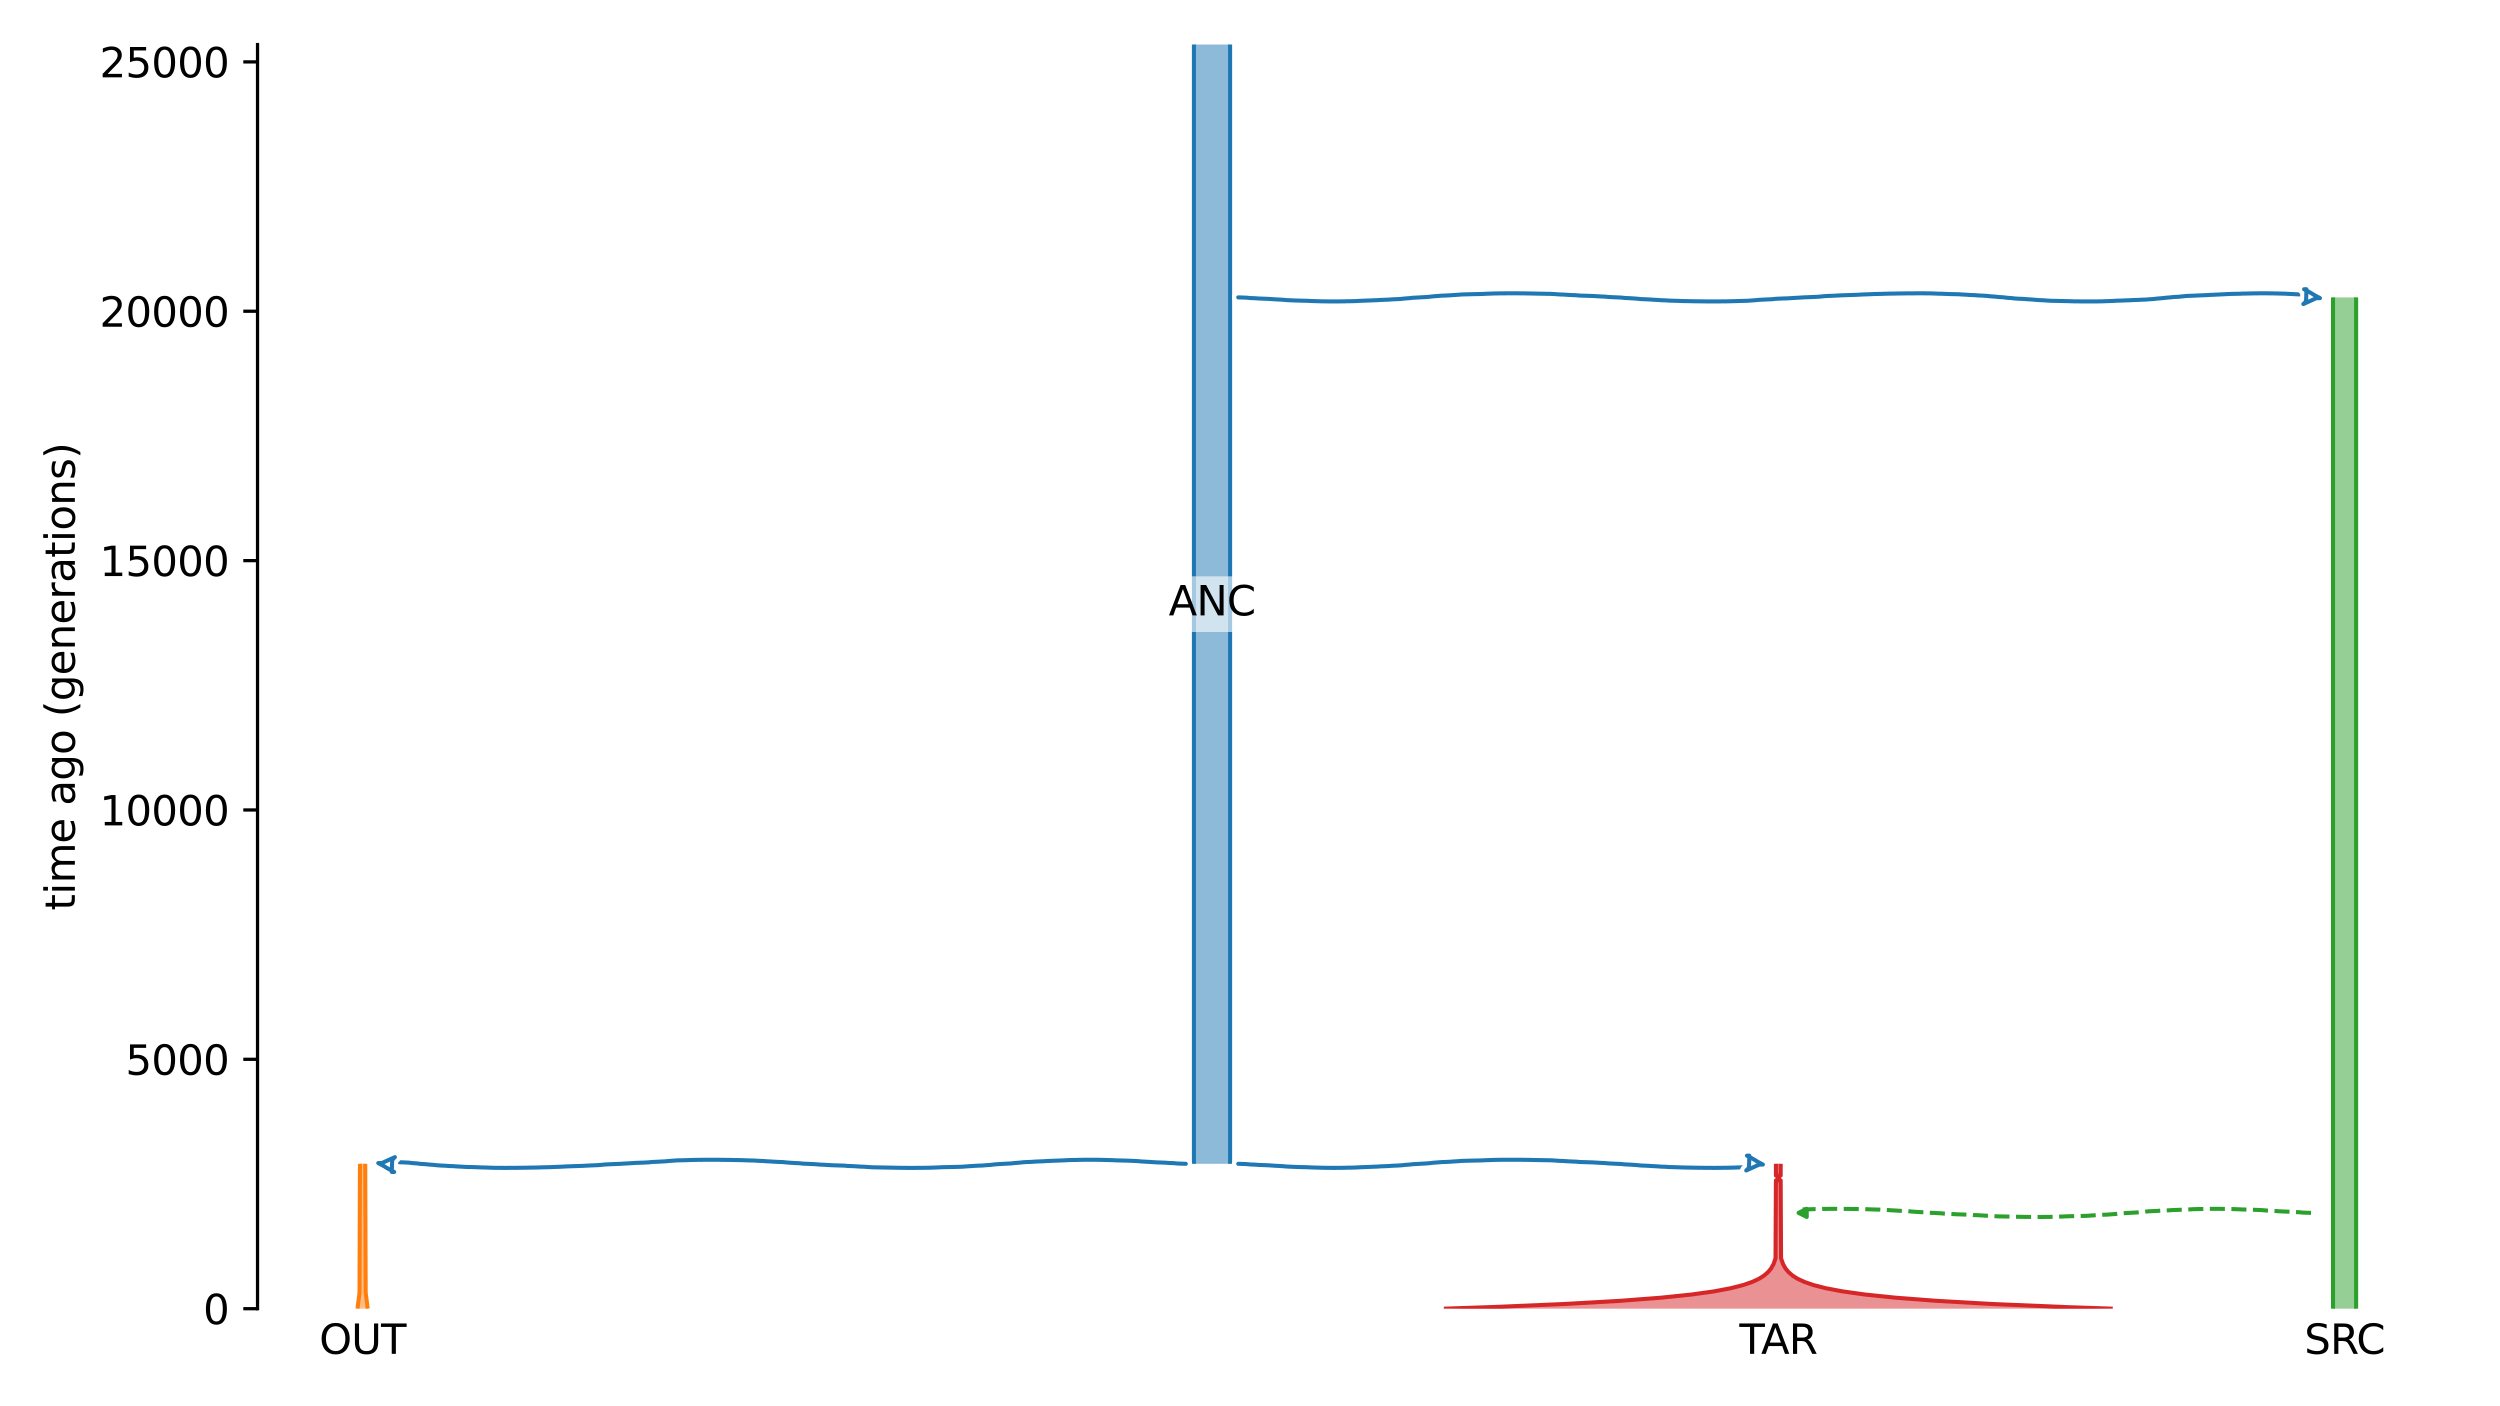 <?xml version="1.0" encoding="utf-8" standalone="no"?>
<!DOCTYPE svg PUBLIC "-//W3C//DTD SVG 1.1//EN"
  "http://www.w3.org/Graphics/SVG/1.1/DTD/svg11.dtd">
<svg xmlns:xlink="http://www.w3.org/1999/xlink" width="614.4pt" height="345.6pt" viewBox="0 0 614.4 345.6" xmlns="http://www.w3.org/2000/svg" version="1.1">
 <defs>
  <style type="text/css">*{stroke-linejoin: round; stroke-linecap: butt}</style>
 </defs>
 <g id="figure_1">
  <g id="patch_1">
   <path d="M 0 345.6 
L 614.4 345.6 
L 614.4 0 
L 0 0 
z
" style="fill: #ffffff"/>
  </g>
  <g id="axes_1">
   <g id="patch_2">
    <path d="M 63.291 321.622 
L 603.6 321.622 
L 603.6 10.951 
L 63.291 10.951 
z
" style="fill: #ffffff"/>
   </g>
   <path d="M 567.961 298.077 
L 566.961 298.046 
L 565.961 298.009 
L 564.961 297.911 
L 563.961 297.879 
L 562.961 297.805 
L 561.961 297.766 
L 560.961 297.731 
L 559.961 297.673 
L 558.961 297.603 
L 557.961 297.551 
L 556.961 297.492 
L 555.961 297.404 
L 554.961 297.357 
L 553.961 297.315 
L 552.961 297.284 
L 551.961 297.258 
L 550.961 297.237 
L 549.961 297.183 
L 548.961 297.155 
L 547.961 297.125 
L 546.961 297.1 
L 545.961 297.089 
L 544.961 297.079 
L 543.961 297.079 
L 542.961 297.088 
L 541.961 297.1 
L 540.961 297.131 
L 539.961 297.142 
L 538.961 297.172 
L 537.961 297.232 
L 536.961 297.269 
L 535.961 297.308 
L 534.961 297.351 
L 533.961 297.384 
L 532.961 297.451 
L 531.961 297.49 
L 530.961 297.533 
L 529.961 297.603 
L 528.961 297.64 
L 527.961 297.698 
L 526.961 297.809 
L 525.961 297.88 
L 524.961 297.993 
L 523.961 298.038 
L 522.961 298.1 
L 521.961 298.148 
L 520.961 298.229 
L 519.961 298.348 
L 518.961 298.418 
L 517.961 298.501 
L 516.961 298.534 
L 515.961 298.585 
L 514.961 298.654 
L 513.961 298.72 
L 512.961 298.797 
L 511.961 298.824 
L 510.961 298.851 
L 509.961 298.873 
L 508.961 298.893 
L 507.961 298.919 
L 506.961 298.969 
L 505.961 299.004 
L 504.961 299.04 
L 503.961 299.055 
L 502.961 299.071 
L 501.961 299.075 
L 500.961 299.077 
L 499.961 299.077 
L 498.961 299.075 
L 497.961 299.061 
L 496.961 299.053 
L 495.961 299.031 
L 494.961 299.008 
L 493.961 298.991 
L 492.961 298.973 
L 491.961 298.952 
L 490.961 298.936 
L 489.961 298.873 
L 488.961 298.798 
L 487.961 298.765 
L 486.961 298.697 
L 485.961 298.643 
L 484.961 298.61 
L 483.961 298.519 
L 482.961 298.491 
L 481.961 298.459 
L 480.961 298.428 
L 479.961 298.374 
L 478.961 298.309 
L 477.961 298.271 
L 476.961 298.175 
L 475.961 298.126 
L 474.961 298.082 
L 473.961 298.041 
L 472.961 297.933 
L 471.961 297.891 
L 470.961 297.829 
L 469.961 297.759 
L 468.961 297.655 
L 467.961 297.618 
L 466.961 297.572 
L 465.961 297.504 
L 464.961 297.455 
L 463.961 297.377 
L 462.961 297.347 
L 461.961 297.277 
L 460.961 297.253 
L 459.961 297.225 
L 458.961 297.183 
L 457.961 297.161 
L 456.961 297.147 
L 455.961 297.12 
L 454.961 297.111 
L 453.961 297.099 
L 452.961 297.088 
L 451.961 297.082 
L 450.961 297.077 
L 449.961 297.083 
L 448.961 297.096 
L 447.961 297.104 
L 446.961 297.128 
L 445.961 297.152 
L 444.961 297.188 
L 443.021 297.214 
" clip-path="url(#pb718494b67)" style="fill: none; stroke-dasharray: 3.7,1.6; stroke-dashoffset: 0; stroke: #2ca02c"/>
   <g id="patch_3">
    <path d="M 293.419 10.951 
L 293.419 286.017 
M 302.309 10.951 
L 302.309 286.017 
" clip-path="url(#pb718494b67)" style="fill: none; stroke: #ffffff; stroke-width: 3; stroke-linejoin: miter"/>
    <path d="M 293.419 10.951 
L 293.419 286.017 
M 302.309 10.951 
L 302.309 286.017 
" clip-path="url(#pb718494b67)" style="fill: none; stroke: #1f77b4; stroke-linejoin: miter"/>
    <g id="PolyCollection_1">
     <path d="M 302.309 10.951 
L 293.419 10.951 
L 293.419 286.017 
L 302.309 286.017 
L 302.309 286.017 
L 302.309 10.951 
z
" clip-path="url(#pb718494b67)" style="fill: #1f77b4; fill-opacity: 0.5"/>
    </g>
    <g id="patch_4">
     <path d="M 88.464 286.017 
L 88.356 317.698 
L 87.867 321.519 
L 87.85 321.622 
M 89.757 286.017 
L 89.866 317.698 
L 90.354 321.519 
L 90.371 321.622 
L 90.371 321.622 
" clip-path="url(#pb718494b67)" style="fill: none; stroke: #ffffff; stroke-width: 3; stroke-linejoin: miter"/>
     <path d="M 88.464 286.017 
L 88.356 317.698 
L 87.867 321.519 
L 87.85 321.622 
M 89.757 286.017 
L 89.866 317.698 
L 90.354 321.519 
L 90.371 321.622 
L 90.371 321.622 
" clip-path="url(#pb718494b67)" style="fill: none; stroke: #ff7f0e; stroke-linejoin: miter"/>
     <g id="PolyCollection_2">
      <path d="M 89.757 286.017 
L 88.464 286.017 
L 88.464 316.511 
L 88.464 316.511 
L 88.46 316.563 
L 88.455 316.614 
L 88.451 316.666 
L 88.446 316.717 
L 88.442 316.769 
L 88.437 316.821 
L 88.433 316.872 
L 88.428 316.924 
L 88.424 316.976 
L 88.419 317.027 
L 88.414 317.079 
L 88.41 317.13 
L 88.405 317.182 
L 88.4 317.234 
L 88.395 317.285 
L 88.39 317.337 
L 88.386 317.389 
L 88.381 317.44 
L 88.376 317.492 
L 88.371 317.543 
L 88.366 317.595 
L 88.361 317.647 
L 88.356 317.698 
L 88.35 317.75 
L 88.345 317.802 
L 88.34 317.853 
L 88.335 317.905 
L 88.33 317.956 
L 88.324 318.008 
L 88.319 318.06 
L 88.314 318.111 
L 88.308 318.163 
L 88.303 318.215 
L 88.297 318.266 
L 88.292 318.318 
L 88.286 318.369 
L 88.281 318.421 
L 88.275 318.473 
L 88.27 318.524 
L 88.264 318.576 
L 88.258 318.628 
L 88.252 318.679 
L 88.247 318.731 
L 88.241 318.782 
L 88.235 318.834 
L 88.229 318.886 
L 88.223 318.937 
L 88.217 318.989 
L 88.211 319.041 
L 88.205 319.092 
L 88.199 319.144 
L 88.193 319.195 
L 88.186 319.247 
L 88.18 319.299 
L 88.174 319.35 
L 88.167 319.402 
L 88.161 319.454 
L 88.155 319.505 
L 88.148 319.557 
L 88.142 319.608 
L 88.135 319.66 
L 88.128 319.712 
L 88.122 319.763 
L 88.115 319.815 
L 88.108 319.867 
L 88.102 319.918 
L 88.095 319.97 
L 88.088 320.021 
L 88.081 320.073 
L 88.074 320.125 
L 88.067 320.176 
L 88.06 320.228 
L 88.053 320.28 
L 88.046 320.331 
L 88.038 320.383 
L 88.031 320.434 
L 88.024 320.486 
L 88.017 320.538 
L 88.009 320.589 
L 88.002 320.641 
L 87.994 320.693 
L 87.987 320.744 
L 87.979 320.796 
L 87.971 320.847 
L 87.964 320.899 
L 87.956 320.951 
L 87.948 321.002 
L 87.94 321.054 
L 87.932 321.106 
L 87.924 321.157 
L 87.916 321.209 
L 87.908 321.26 
L 87.9 321.312 
L 87.892 321.364 
L 87.884 321.415 
L 87.875 321.467 
L 87.867 321.519 
L 87.859 321.57 
L 87.85 321.622 
L 90.371 321.622 
L 90.371 321.622 
L 90.363 321.57 
L 90.354 321.519 
L 90.346 321.467 
L 90.338 321.415 
L 90.329 321.364 
L 90.321 321.312 
L 90.313 321.26 
L 90.305 321.209 
L 90.297 321.157 
L 90.289 321.106 
L 90.281 321.054 
L 90.273 321.002 
L 90.265 320.951 
L 90.258 320.899 
L 90.25 320.847 
L 90.242 320.796 
L 90.235 320.744 
L 90.227 320.693 
L 90.219 320.641 
L 90.212 320.589 
L 90.205 320.538 
L 90.197 320.486 
L 90.19 320.434 
L 90.183 320.383 
L 90.176 320.331 
L 90.168 320.28 
L 90.161 320.228 
L 90.154 320.176 
L 90.147 320.125 
L 90.14 320.073 
L 90.133 320.021 
L 90.126 319.97 
L 90.12 319.918 
L 90.113 319.867 
L 90.106 319.815 
L 90.099 319.763 
L 90.093 319.712 
L 90.086 319.66 
L 90.08 319.608 
L 90.073 319.557 
L 90.067 319.505 
L 90.06 319.454 
L 90.054 319.402 
L 90.047 319.35 
L 90.041 319.299 
L 90.035 319.247 
L 90.029 319.195 
L 90.023 319.144 
L 90.016 319.092 
L 90.01 319.041 
L 90.004 318.989 
L 89.998 318.937 
L 89.992 318.886 
L 89.986 318.834 
L 89.98 318.782 
L 89.975 318.731 
L 89.969 318.679 
L 89.963 318.628 
L 89.957 318.576 
L 89.952 318.524 
L 89.946 318.473 
L 89.94 318.421 
L 89.935 318.369 
L 89.929 318.318 
L 89.924 318.266 
L 89.918 318.215 
L 89.913 318.163 
L 89.907 318.111 
L 89.902 318.06 
L 89.897 318.008 
L 89.891 317.956 
L 89.886 317.905 
L 89.881 317.853 
L 89.876 317.802 
L 89.871 317.75 
L 89.866 317.698 
L 89.861 317.647 
L 89.855 317.595 
L 89.85 317.543 
L 89.846 317.492 
L 89.841 317.44 
L 89.836 317.389 
L 89.831 317.337 
L 89.826 317.285 
L 89.821 317.234 
L 89.816 317.182 
L 89.812 317.13 
L 89.807 317.079 
L 89.802 317.027 
L 89.798 316.976 
L 89.793 316.924 
L 89.788 316.872 
L 89.784 316.821 
L 89.779 316.769 
L 89.775 316.717 
L 89.77 316.666 
L 89.766 316.614 
L 89.761 316.563 
L 89.757 316.511 
L 89.757 316.511 
L 89.757 286.017 
z
" clip-path="url(#pb718494b67)" style="fill: #ff7f0e; fill-opacity: 0.5"/>
     </g>
     <g id="patch_5">
      <path d="M 573.364 73.085 
L 573.364 321.622 
M 579.04 73.085 
L 579.04 321.622 
" clip-path="url(#pb718494b67)" style="fill: none; stroke: #ffffff; stroke-width: 3; stroke-linejoin: miter"/>
      <path d="M 573.364 73.085 
L 573.364 321.622 
M 579.04 73.085 
L 579.04 321.622 
" clip-path="url(#pb718494b67)" style="fill: none; stroke: #2ca02c; stroke-linejoin: miter"/>
      <g id="PolyCollection_3">
       <path d="M 579.04 73.085 
L 573.364 73.085 
L 573.364 321.622 
L 579.04 321.622 
L 579.04 321.622 
L 579.04 73.085 
z
" clip-path="url(#pb718494b67)" style="fill: #2ca02c; fill-opacity: 0.5"/>
      </g>
      <g id="patch_6">
       <path d="M 436.448 286.017 
L 436.448 288.909 
L 436.872 288.909 
L 436.872 290.086 
L 436.448 290.086 
L 436.354 309.261 
L 435.856 310.678 
L 435.278 311.708 
L 434.543 312.609 
L 433.501 313.51 
L 432.266 314.283 
L 430.6 315.055 
L 428.352 315.828 
L 425.318 316.6 
L 421.224 317.373 
L 415.699 318.145 
L 408.242 318.918 
L 398.18 319.691 
L 384.602 320.463 
L 366.277 321.236 
L 354.838 321.622 
M 437.618 286.017 
L 437.618 288.909 
L 437.195 288.909 
L 437.195 290.086 
L 437.618 290.086 
L 437.713 309.261 
L 438.21 310.678 
L 438.789 311.708 
L 439.523 312.609 
L 440.566 313.51 
L 441.8 314.283 
L 443.466 315.055 
L 445.715 315.828 
L 448.749 316.6 
L 452.843 317.373 
L 458.368 318.145 
L 465.824 318.918 
L 475.886 319.691 
L 489.465 320.463 
L 507.789 321.236 
L 519.229 321.622 
L 519.229 321.622 
" clip-path="url(#pb718494b67)" style="fill: none; stroke: #ffffff; stroke-width: 3; stroke-linejoin: miter"/>
       <path d="M 436.448 286.017 
L 436.448 288.909 
L 436.872 288.909 
L 436.872 290.086 
L 436.448 290.086 
L 436.354 309.261 
L 435.856 310.678 
L 435.278 311.708 
L 434.543 312.609 
L 433.501 313.51 
L 432.266 314.283 
L 430.6 315.055 
L 428.352 315.828 
L 425.318 316.6 
L 421.224 317.373 
L 415.699 318.145 
L 408.242 318.918 
L 398.18 319.691 
L 384.602 320.463 
L 366.277 321.236 
L 354.838 321.622 
M 437.618 286.017 
L 437.618 288.909 
L 437.195 288.909 
L 437.195 290.086 
L 437.618 290.086 
L 437.713 309.261 
L 438.21 310.678 
L 438.789 311.708 
L 439.523 312.609 
L 440.566 313.51 
L 441.8 314.283 
L 443.466 315.055 
L 445.715 315.828 
L 448.749 316.6 
L 452.843 317.373 
L 458.368 318.145 
L 465.824 318.918 
L 475.886 319.691 
L 489.465 320.463 
L 507.789 321.236 
L 519.229 321.622 
L 519.229 321.622 
" clip-path="url(#pb718494b67)" style="fill: none; stroke: #d62728; stroke-linejoin: miter"/>
       <g id="PolyCollection_4">
        <path d="M 437.618 286.017 
L 436.448 286.017 
L 436.448 288.909 
L 436.872 288.909 
L 436.872 290.086 
L 436.448 290.086 
L 436.448 308.875 
L 436.448 308.875 
L 436.419 309.004 
L 436.387 309.133 
L 436.354 309.261 
L 436.319 309.39 
L 436.283 309.519 
L 436.244 309.648 
L 436.204 309.776 
L 436.161 309.905 
L 436.116 310.034 
L 436.07 310.163 
L 436.02 310.291 
L 435.968 310.42 
L 435.914 310.549 
L 435.856 310.678 
L 435.796 310.806 
L 435.733 310.935 
L 435.666 311.064 
L 435.596 311.193 
L 435.522 311.321 
L 435.445 311.45 
L 435.364 311.579 
L 435.278 311.708 
L 435.188 311.837 
L 435.094 311.965 
L 434.994 312.094 
L 434.89 312.223 
L 434.78 312.352 
L 434.665 312.48 
L 434.543 312.609 
L 434.416 312.738 
L 434.282 312.867 
L 434.141 312.995 
L 433.993 313.124 
L 433.837 313.253 
L 433.673 313.382 
L 433.501 313.51 
L 433.32 313.639 
L 433.13 313.768 
L 432.93 313.897 
L 432.72 314.025 
L 432.499 314.154 
L 432.266 314.283 
L 432.022 314.412 
L 431.766 314.54 
L 431.496 314.669 
L 431.212 314.798 
L 430.914 314.927 
L 430.6 315.055 
L 430.271 315.184 
L 429.925 315.313 
L 429.56 315.442 
L 429.178 315.57 
L 428.775 315.699 
L 428.352 315.828 
L 427.907 315.957 
L 427.44 316.085 
L 426.949 316.214 
L 426.432 316.343 
L 425.889 316.472 
L 425.318 316.6 
L 424.718 316.729 
L 424.087 316.858 
L 423.424 316.987 
L 422.727 317.115 
L 421.994 317.244 
L 421.224 317.373 
L 420.414 317.502 
L 419.563 317.63 
L 418.668 317.759 
L 417.727 317.888 
L 416.738 318.017 
L 415.699 318.145 
L 414.606 318.274 
L 413.457 318.403 
L 412.249 318.532 
L 410.98 318.661 
L 409.645 318.789 
L 408.242 318.918 
L 406.768 319.047 
L 405.217 319.176 
L 403.588 319.304 
L 401.874 319.433 
L 400.074 319.562 
L 398.18 319.691 
L 396.19 319.819 
L 394.098 319.948 
L 391.899 320.077 
L 389.587 320.206 
L 387.156 320.334 
L 384.602 320.463 
L 381.916 320.592 
L 379.093 320.721 
L 376.125 320.849 
L 373.005 320.978 
L 369.725 321.107 
L 366.277 321.236 
L 362.653 321.364 
L 358.843 321.493 
L 354.838 321.622 
L 519.229 321.622 
L 519.229 321.622 
L 515.224 321.493 
L 511.414 321.364 
L 507.789 321.236 
L 504.342 321.107 
L 501.062 320.978 
L 497.942 320.849 
L 494.974 320.721 
L 492.151 320.592 
L 489.465 320.463 
L 486.91 320.334 
L 484.48 320.206 
L 482.168 320.077 
L 479.969 319.948 
L 477.877 319.819 
L 475.886 319.691 
L 473.993 319.562 
L 472.192 319.433 
L 470.479 319.304 
L 468.849 319.176 
L 467.299 319.047 
L 465.824 318.918 
L 464.421 318.789 
L 463.087 318.661 
L 461.817 318.532 
L 460.61 318.403 
L 459.461 318.274 
L 458.368 318.145 
L 457.329 318.017 
L 456.34 317.888 
L 455.399 317.759 
L 454.504 317.63 
L 453.653 317.502 
L 452.843 317.373 
L 452.072 317.244 
L 451.34 317.115 
L 450.643 316.987 
L 449.979 316.858 
L 449.349 316.729 
L 448.749 316.6 
L 448.178 316.472 
L 447.635 316.343 
L 447.118 316.214 
L 446.627 316.085 
L 446.159 315.957 
L 445.715 315.828 
L 445.292 315.699 
L 444.889 315.57 
L 444.506 315.442 
L 444.142 315.313 
L 443.796 315.184 
L 443.466 315.055 
L 443.153 314.927 
L 442.855 314.798 
L 442.571 314.669 
L 442.301 314.54 
L 442.044 314.412 
L 441.8 314.283 
L 441.568 314.154 
L 441.347 314.025 
L 441.137 313.897 
L 440.937 313.768 
L 440.747 313.639 
L 440.566 313.51 
L 440.394 313.382 
L 440.23 313.253 
L 440.074 313.124 
L 439.926 312.995 
L 439.785 312.867 
L 439.651 312.738 
L 439.523 312.609 
L 439.402 312.48 
L 439.287 312.352 
L 439.177 312.223 
L 439.072 312.094 
L 438.973 311.965 
L 438.879 311.837 
L 438.789 311.708 
L 438.703 311.579 
L 438.622 311.45 
L 438.544 311.321 
L 438.471 311.193 
L 438.401 311.064 
L 438.334 310.935 
L 438.271 310.806 
L 438.21 310.678 
L 438.153 310.549 
L 438.098 310.42 
L 438.047 310.291 
L 437.997 310.163 
L 437.95 310.034 
L 437.906 309.905 
L 437.863 309.776 
L 437.823 309.648 
L 437.784 309.519 
L 437.748 309.39 
L 437.713 309.261 
L 437.68 309.133 
L 437.648 309.004 
L 437.618 308.875 
L 437.618 308.875 
L 437.618 290.086 
L 437.195 290.086 
L 437.195 288.909 
L 437.618 288.909 
L 437.618 286.017 
z
" clip-path="url(#pb718494b67)" style="fill: #d62728; fill-opacity: 0.5"/>
       </g>
       <g id="matplotlib.axis_1">
        <g id="xtick_1">
         <g id="line2d_1"/>
         <g id="text_1">
          <!-- OUT -->
          <g transform="translate(78.461 332.72) scale(0.1 -0.1)">
           <defs>
            <path id="DejaVuSans-4f" d="M 2522 4238 
Q 1834 4238 1429 3725 
Q 1025 3213 1025 2328 
Q 1025 1447 1429 934 
Q 1834 422 2522 422 
Q 3209 422 3611 934 
Q 4013 1447 4013 2328 
Q 4013 3213 3611 3725 
Q 3209 4238 2522 4238 
z
M 2522 4750 
Q 3503 4750 4090 4092 
Q 4678 3434 4678 2328 
Q 4678 1225 4090 567 
Q 3503 -91 2522 -91 
Q 1538 -91 948 565 
Q 359 1222 359 2328 
Q 359 3434 948 4092 
Q 1538 4750 2522 4750 
z
" transform="scale(0.016)"/>
            <path id="DejaVuSans-55" d="M 556 4666 
L 1191 4666 
L 1191 1831 
Q 1191 1081 1462 751 
Q 1734 422 2344 422 
Q 2950 422 3222 751 
Q 3494 1081 3494 1831 
L 3494 4666 
L 4128 4666 
L 4128 1753 
Q 4128 841 3676 375 
Q 3225 -91 2344 -91 
Q 1459 -91 1007 375 
Q 556 841 556 1753 
L 556 4666 
z
" transform="scale(0.016)"/>
            <path id="DejaVuSans-54" d="M -19 4666 
L 3928 4666 
L 3928 4134 
L 2272 4134 
L 2272 0 
L 1638 0 
L 1638 4134 
L -19 4134 
L -19 4666 
z
" transform="scale(0.016)"/>
           </defs>
           <use xlink:href="#DejaVuSans-4f"/>
           <use xlink:href="#DejaVuSans-55" x="78.711"/>
           <use xlink:href="#DejaVuSans-54" x="151.904"/>
          </g>
         </g>
        </g>
        <g id="xtick_2">
         <g id="line2d_2"/>
         <g id="text_2">
          <!-- SRC -->
          <g transform="translate(566.313 332.72) scale(0.1 -0.1)">
           <defs>
            <path id="DejaVuSans-53" d="M 3425 4513 
L 3425 3897 
Q 3066 4069 2747 4153 
Q 2428 4238 2131 4238 
Q 1616 4238 1336 4038 
Q 1056 3838 1056 3469 
Q 1056 3159 1242 3001 
Q 1428 2844 1947 2747 
L 2328 2669 
Q 3034 2534 3370 2195 
Q 3706 1856 3706 1288 
Q 3706 609 3251 259 
Q 2797 -91 1919 -91 
Q 1588 -91 1214 -16 
Q 841 59 441 206 
L 441 856 
Q 825 641 1194 531 
Q 1563 422 1919 422 
Q 2459 422 2753 634 
Q 3047 847 3047 1241 
Q 3047 1584 2836 1778 
Q 2625 1972 2144 2069 
L 1759 2144 
Q 1053 2284 737 2584 
Q 422 2884 422 3419 
Q 422 4038 858 4394 
Q 1294 4750 2059 4750 
Q 2388 4750 2728 4690 
Q 3069 4631 3425 4513 
z
" transform="scale(0.016)"/>
            <path id="DejaVuSans-52" d="M 2841 2188 
Q 3044 2119 3236 1894 
Q 3428 1669 3622 1275 
L 4263 0 
L 3584 0 
L 2988 1197 
Q 2756 1666 2539 1819 
Q 2322 1972 1947 1972 
L 1259 1972 
L 1259 0 
L 628 0 
L 628 4666 
L 2053 4666 
Q 2853 4666 3247 4331 
Q 3641 3997 3641 3322 
Q 3641 2881 3436 2590 
Q 3231 2300 2841 2188 
z
M 1259 4147 
L 1259 2491 
L 2053 2491 
Q 2509 2491 2742 2702 
Q 2975 2913 2975 3322 
Q 2975 3731 2742 3939 
Q 2509 4147 2053 4147 
L 1259 4147 
z
" transform="scale(0.016)"/>
            <path id="DejaVuSans-43" d="M 4122 4306 
L 4122 3641 
Q 3803 3938 3442 4084 
Q 3081 4231 2675 4231 
Q 1875 4231 1450 3742 
Q 1025 3253 1025 2328 
Q 1025 1406 1450 917 
Q 1875 428 2675 428 
Q 3081 428 3442 575 
Q 3803 722 4122 1019 
L 4122 359 
Q 3791 134 3420 21 
Q 3050 -91 2638 -91 
Q 1578 -91 968 557 
Q 359 1206 359 2328 
Q 359 3453 968 4101 
Q 1578 4750 2638 4750 
Q 3056 4750 3426 4639 
Q 3797 4528 4122 4306 
z
" transform="scale(0.016)"/>
           </defs>
           <use xlink:href="#DejaVuSans-53"/>
           <use xlink:href="#DejaVuSans-52" x="63.477"/>
           <use xlink:href="#DejaVuSans-43" x="127.959"/>
          </g>
         </g>
        </g>
        <g id="xtick_3">
         <g id="line2d_3"/>
         <g id="text_3">
          <!-- TAR -->
          <g transform="translate(427.472 332.72) scale(0.1 -0.1)">
           <defs>
            <path id="DejaVuSans-41" d="M 2188 4044 
L 1331 1722 
L 3047 1722 
L 2188 4044 
z
M 1831 4666 
L 2547 4666 
L 4325 0 
L 3669 0 
L 3244 1197 
L 1141 1197 
L 716 0 
L 50 0 
L 1831 4666 
z
" transform="scale(0.016)"/>
           </defs>
           <use xlink:href="#DejaVuSans-54"/>
           <use xlink:href="#DejaVuSans-41" x="53.334"/>
           <use xlink:href="#DejaVuSans-52" x="121.742"/>
          </g>
         </g>
        </g>
       </g>
       <g id="matplotlib.axis_2">
        <g id="ytick_1">
         <g id="line2d_4">
          <defs>
           <path id="ma0171e9127" d="M 0 0 
L -3.5 0 
" style="stroke: #000000; stroke-width: 0.8"/>
          </defs>
          <g>
           <use xlink:href="#ma0171e9127" x="63.291" y="321.622" style="stroke: #000000; stroke-width: 0.8"/>
          </g>
         </g>
         <g id="text_4">
          <!-- 0 -->
          <g transform="translate(49.928 325.421) scale(0.1 -0.1)">
           <defs>
            <path id="DejaVuSans-30" d="M 2034 4250 
Q 1547 4250 1301 3770 
Q 1056 3291 1056 2328 
Q 1056 1369 1301 889 
Q 1547 409 2034 409 
Q 2525 409 2770 889 
Q 3016 1369 3016 2328 
Q 3016 3291 2770 3770 
Q 2525 4250 2034 4250 
z
M 2034 4750 
Q 2819 4750 3233 4129 
Q 3647 3509 3647 2328 
Q 3647 1150 3233 529 
Q 2819 -91 2034 -91 
Q 1250 -91 836 529 
Q 422 1150 422 2328 
Q 422 3509 836 4129 
Q 1250 4750 2034 4750 
z
" transform="scale(0.016)"/>
           </defs>
           <use xlink:href="#DejaVuSans-30"/>
          </g>
         </g>
        </g>
        <g id="ytick_2">
         <g id="line2d_5">
          <g>
           <use xlink:href="#ma0171e9127" x="63.291" y="260.34" style="stroke: #000000; stroke-width: 0.8"/>
          </g>
         </g>
         <g id="text_5">
          <!-- 5000 -->
          <g transform="translate(30.841 264.139) scale(0.1 -0.1)">
           <defs>
            <path id="DejaVuSans-35" d="M 691 4666 
L 3169 4666 
L 3169 4134 
L 1269 4134 
L 1269 2991 
Q 1406 3038 1543 3061 
Q 1681 3084 1819 3084 
Q 2600 3084 3056 2656 
Q 3513 2228 3513 1497 
Q 3513 744 3044 326 
Q 2575 -91 1722 -91 
Q 1428 -91 1123 -41 
Q 819 9 494 109 
L 494 744 
Q 775 591 1075 516 
Q 1375 441 1709 441 
Q 2250 441 2565 725 
Q 2881 1009 2881 1497 
Q 2881 1984 2565 2268 
Q 2250 2553 1709 2553 
Q 1456 2553 1204 2497 
Q 953 2441 691 2322 
L 691 4666 
z
" transform="scale(0.016)"/>
           </defs>
           <use xlink:href="#DejaVuSans-35"/>
           <use xlink:href="#DejaVuSans-30" x="63.623"/>
           <use xlink:href="#DejaVuSans-30" x="127.246"/>
           <use xlink:href="#DejaVuSans-30" x="190.869"/>
          </g>
         </g>
        </g>
        <g id="ytick_3">
         <g id="line2d_6">
          <g>
           <use xlink:href="#ma0171e9127" x="63.291" y="199.057" style="stroke: #000000; stroke-width: 0.8"/>
          </g>
         </g>
         <g id="text_6">
          <!-- 10000 -->
          <g transform="translate(24.478 202.856) scale(0.1 -0.1)">
           <defs>
            <path id="DejaVuSans-31" d="M 794 531 
L 1825 531 
L 1825 4091 
L 703 3866 
L 703 4441 
L 1819 4666 
L 2450 4666 
L 2450 531 
L 3481 531 
L 3481 0 
L 794 0 
L 794 531 
z
" transform="scale(0.016)"/>
           </defs>
           <use xlink:href="#DejaVuSans-31"/>
           <use xlink:href="#DejaVuSans-30" x="63.623"/>
           <use xlink:href="#DejaVuSans-30" x="127.246"/>
           <use xlink:href="#DejaVuSans-30" x="190.869"/>
           <use xlink:href="#DejaVuSans-30" x="254.492"/>
          </g>
         </g>
        </g>
        <g id="ytick_4">
         <g id="line2d_7">
          <g>
           <use xlink:href="#ma0171e9127" x="63.291" y="137.775" style="stroke: #000000; stroke-width: 0.8"/>
          </g>
         </g>
         <g id="text_7">
          <!-- 15000 -->
          <g transform="translate(24.478 141.574) scale(0.1 -0.1)">
           <use xlink:href="#DejaVuSans-31"/>
           <use xlink:href="#DejaVuSans-35" x="63.623"/>
           <use xlink:href="#DejaVuSans-30" x="127.246"/>
           <use xlink:href="#DejaVuSans-30" x="190.869"/>
           <use xlink:href="#DejaVuSans-30" x="254.492"/>
          </g>
         </g>
        </g>
        <g id="ytick_5">
         <g id="line2d_8">
          <g>
           <use xlink:href="#ma0171e9127" x="63.291" y="76.492" style="stroke: #000000; stroke-width: 0.8"/>
          </g>
         </g>
         <g id="text_8">
          <!-- 20000 -->
          <g transform="translate(24.478 80.292) scale(0.1 -0.1)">
           <defs>
            <path id="DejaVuSans-32" d="M 1228 531 
L 3431 531 
L 3431 0 
L 469 0 
L 469 531 
Q 828 903 1448 1529 
Q 2069 2156 2228 2338 
Q 2531 2678 2651 2914 
Q 2772 3150 2772 3378 
Q 2772 3750 2511 3984 
Q 2250 4219 1831 4219 
Q 1534 4219 1204 4116 
Q 875 4013 500 3803 
L 500 4441 
Q 881 4594 1212 4672 
Q 1544 4750 1819 4750 
Q 2544 4750 2975 4387 
Q 3406 4025 3406 3419 
Q 3406 3131 3298 2873 
Q 3191 2616 2906 2266 
Q 2828 2175 2409 1742 
Q 1991 1309 1228 531 
z
" transform="scale(0.016)"/>
           </defs>
           <use xlink:href="#DejaVuSans-32"/>
           <use xlink:href="#DejaVuSans-30" x="63.623"/>
           <use xlink:href="#DejaVuSans-30" x="127.246"/>
           <use xlink:href="#DejaVuSans-30" x="190.869"/>
           <use xlink:href="#DejaVuSans-30" x="254.492"/>
          </g>
         </g>
        </g>
        <g id="ytick_6">
         <g id="line2d_9">
          <g>
           <use xlink:href="#ma0171e9127" x="63.291" y="15.21" style="stroke: #000000; stroke-width: 0.8"/>
          </g>
         </g>
         <g id="text_9">
          <!-- 25000 -->
          <g transform="translate(24.478 19.009) scale(0.1 -0.1)">
           <use xlink:href="#DejaVuSans-32"/>
           <use xlink:href="#DejaVuSans-35" x="63.623"/>
           <use xlink:href="#DejaVuSans-30" x="127.246"/>
           <use xlink:href="#DejaVuSans-30" x="190.869"/>
           <use xlink:href="#DejaVuSans-30" x="254.492"/>
          </g>
         </g>
        </g>
        <g id="text_10">
         <!-- time ago (generations) -->
         <g transform="translate(18.398 223.758) rotate(-90) scale(0.1 -0.1)">
          <defs>
           <path id="DejaVuSans-74" d="M 1172 4494 
L 1172 3500 
L 2356 3500 
L 2356 3053 
L 1172 3053 
L 1172 1153 
Q 1172 725 1289 603 
Q 1406 481 1766 481 
L 2356 481 
L 2356 0 
L 1766 0 
Q 1100 0 847 248 
Q 594 497 594 1153 
L 594 3053 
L 172 3053 
L 172 3500 
L 594 3500 
L 594 4494 
L 1172 4494 
z
" transform="scale(0.016)"/>
           <path id="DejaVuSans-69" d="M 603 3500 
L 1178 3500 
L 1178 0 
L 603 0 
L 603 3500 
z
M 603 4863 
L 1178 4863 
L 1178 4134 
L 603 4134 
L 603 4863 
z
" transform="scale(0.016)"/>
           <path id="DejaVuSans-6d" d="M 3328 2828 
Q 3544 3216 3844 3400 
Q 4144 3584 4550 3584 
Q 5097 3584 5394 3201 
Q 5691 2819 5691 2113 
L 5691 0 
L 5113 0 
L 5113 2094 
Q 5113 2597 4934 2840 
Q 4756 3084 4391 3084 
Q 3944 3084 3684 2787 
Q 3425 2491 3425 1978 
L 3425 0 
L 2847 0 
L 2847 2094 
Q 2847 2600 2669 2842 
Q 2491 3084 2119 3084 
Q 1678 3084 1418 2786 
Q 1159 2488 1159 1978 
L 1159 0 
L 581 0 
L 581 3500 
L 1159 3500 
L 1159 2956 
Q 1356 3278 1631 3431 
Q 1906 3584 2284 3584 
Q 2666 3584 2933 3390 
Q 3200 3197 3328 2828 
z
" transform="scale(0.016)"/>
           <path id="DejaVuSans-65" d="M 3597 1894 
L 3597 1613 
L 953 1613 
Q 991 1019 1311 708 
Q 1631 397 2203 397 
Q 2534 397 2845 478 
Q 3156 559 3463 722 
L 3463 178 
Q 3153 47 2828 -22 
Q 2503 -91 2169 -91 
Q 1331 -91 842 396 
Q 353 884 353 1716 
Q 353 2575 817 3079 
Q 1281 3584 2069 3584 
Q 2775 3584 3186 3129 
Q 3597 2675 3597 1894 
z
M 3022 2063 
Q 3016 2534 2758 2815 
Q 2500 3097 2075 3097 
Q 1594 3097 1305 2825 
Q 1016 2553 972 2059 
L 3022 2063 
z
" transform="scale(0.016)"/>
           <path id="DejaVuSans-20" transform="scale(0.016)"/>
           <path id="DejaVuSans-61" d="M 2194 1759 
Q 1497 1759 1228 1600 
Q 959 1441 959 1056 
Q 959 750 1161 570 
Q 1363 391 1709 391 
Q 2188 391 2477 730 
Q 2766 1069 2766 1631 
L 2766 1759 
L 2194 1759 
z
M 3341 1997 
L 3341 0 
L 2766 0 
L 2766 531 
Q 2569 213 2275 61 
Q 1981 -91 1556 -91 
Q 1019 -91 701 211 
Q 384 513 384 1019 
Q 384 1609 779 1909 
Q 1175 2209 1959 2209 
L 2766 2209 
L 2766 2266 
Q 2766 2663 2505 2880 
Q 2244 3097 1772 3097 
Q 1472 3097 1187 3025 
Q 903 2953 641 2809 
L 641 3341 
Q 956 3463 1253 3523 
Q 1550 3584 1831 3584 
Q 2591 3584 2966 3190 
Q 3341 2797 3341 1997 
z
" transform="scale(0.016)"/>
           <path id="DejaVuSans-67" d="M 2906 1791 
Q 2906 2416 2648 2759 
Q 2391 3103 1925 3103 
Q 1463 3103 1205 2759 
Q 947 2416 947 1791 
Q 947 1169 1205 825 
Q 1463 481 1925 481 
Q 2391 481 2648 825 
Q 2906 1169 2906 1791 
z
M 3481 434 
Q 3481 -459 3084 -895 
Q 2688 -1331 1869 -1331 
Q 1566 -1331 1297 -1286 
Q 1028 -1241 775 -1147 
L 775 -588 
Q 1028 -725 1275 -790 
Q 1522 -856 1778 -856 
Q 2344 -856 2625 -561 
Q 2906 -266 2906 331 
L 2906 616 
Q 2728 306 2450 153 
Q 2172 0 1784 0 
Q 1141 0 747 490 
Q 353 981 353 1791 
Q 353 2603 747 3093 
Q 1141 3584 1784 3584 
Q 2172 3584 2450 3431 
Q 2728 3278 2906 2969 
L 2906 3500 
L 3481 3500 
L 3481 434 
z
" transform="scale(0.016)"/>
           <path id="DejaVuSans-6f" d="M 1959 3097 
Q 1497 3097 1228 2736 
Q 959 2375 959 1747 
Q 959 1119 1226 758 
Q 1494 397 1959 397 
Q 2419 397 2687 759 
Q 2956 1122 2956 1747 
Q 2956 2369 2687 2733 
Q 2419 3097 1959 3097 
z
M 1959 3584 
Q 2709 3584 3137 3096 
Q 3566 2609 3566 1747 
Q 3566 888 3137 398 
Q 2709 -91 1959 -91 
Q 1206 -91 779 398 
Q 353 888 353 1747 
Q 353 2609 779 3096 
Q 1206 3584 1959 3584 
z
" transform="scale(0.016)"/>
           <path id="DejaVuSans-28" d="M 1984 4856 
Q 1566 4138 1362 3434 
Q 1159 2731 1159 2009 
Q 1159 1288 1364 580 
Q 1569 -128 1984 -844 
L 1484 -844 
Q 1016 -109 783 600 
Q 550 1309 550 2009 
Q 550 2706 781 3412 
Q 1013 4119 1484 4856 
L 1984 4856 
z
" transform="scale(0.016)"/>
           <path id="DejaVuSans-6e" d="M 3513 2113 
L 3513 0 
L 2938 0 
L 2938 2094 
Q 2938 2591 2744 2837 
Q 2550 3084 2163 3084 
Q 1697 3084 1428 2787 
Q 1159 2491 1159 1978 
L 1159 0 
L 581 0 
L 581 3500 
L 1159 3500 
L 1159 2956 
Q 1366 3272 1645 3428 
Q 1925 3584 2291 3584 
Q 2894 3584 3203 3211 
Q 3513 2838 3513 2113 
z
" transform="scale(0.016)"/>
           <path id="DejaVuSans-72" d="M 2631 2963 
Q 2534 3019 2420 3045 
Q 2306 3072 2169 3072 
Q 1681 3072 1420 2755 
Q 1159 2438 1159 1844 
L 1159 0 
L 581 0 
L 581 3500 
L 1159 3500 
L 1159 2956 
Q 1341 3275 1631 3429 
Q 1922 3584 2338 3584 
Q 2397 3584 2469 3576 
Q 2541 3569 2628 3553 
L 2631 2963 
z
" transform="scale(0.016)"/>
           <path id="DejaVuSans-73" d="M 2834 3397 
L 2834 2853 
Q 2591 2978 2328 3040 
Q 2066 3103 1784 3103 
Q 1356 3103 1142 2972 
Q 928 2841 928 2578 
Q 928 2378 1081 2264 
Q 1234 2150 1697 2047 
L 1894 2003 
Q 2506 1872 2764 1633 
Q 3022 1394 3022 966 
Q 3022 478 2636 193 
Q 2250 -91 1575 -91 
Q 1294 -91 989 -36 
Q 684 19 347 128 
L 347 722 
Q 666 556 975 473 
Q 1284 391 1588 391 
Q 1994 391 2212 530 
Q 2431 669 2431 922 
Q 2431 1156 2273 1281 
Q 2116 1406 1581 1522 
L 1381 1569 
Q 847 1681 609 1914 
Q 372 2147 372 2553 
Q 372 3047 722 3315 
Q 1072 3584 1716 3584 
Q 2034 3584 2315 3537 
Q 2597 3491 2834 3397 
z
" transform="scale(0.016)"/>
           <path id="DejaVuSans-29" d="M 513 4856 
L 1013 4856 
Q 1481 4119 1714 3412 
Q 1947 2706 1947 2009 
Q 1947 1309 1714 600 
Q 1481 -109 1013 -844 
L 513 -844 
Q 928 -128 1133 580 
Q 1338 1288 1338 2009 
Q 1338 2731 1133 3434 
Q 928 4138 513 4856 
z
" transform="scale(0.016)"/>
          </defs>
          <use xlink:href="#DejaVuSans-74"/>
          <use xlink:href="#DejaVuSans-69" x="39.209"/>
          <use xlink:href="#DejaVuSans-6d" x="66.992"/>
          <use xlink:href="#DejaVuSans-65" x="164.404"/>
          <use xlink:href="#DejaVuSans-20" x="225.928"/>
          <use xlink:href="#DejaVuSans-61" x="257.715"/>
          <use xlink:href="#DejaVuSans-67" x="318.994"/>
          <use xlink:href="#DejaVuSans-6f" x="382.471"/>
          <use xlink:href="#DejaVuSans-20" x="443.652"/>
          <use xlink:href="#DejaVuSans-28" x="475.439"/>
          <use xlink:href="#DejaVuSans-67" x="514.453"/>
          <use xlink:href="#DejaVuSans-65" x="577.93"/>
          <use xlink:href="#DejaVuSans-6e" x="639.453"/>
          <use xlink:href="#DejaVuSans-65" x="702.832"/>
          <use xlink:href="#DejaVuSans-72" x="764.355"/>
          <use xlink:href="#DejaVuSans-61" x="805.469"/>
          <use xlink:href="#DejaVuSans-74" x="866.748"/>
          <use xlink:href="#DejaVuSans-69" x="905.957"/>
          <use xlink:href="#DejaVuSans-6f" x="933.74"/>
          <use xlink:href="#DejaVuSans-6e" x="994.922"/>
          <use xlink:href="#DejaVuSans-73" x="1058.301"/>
          <use xlink:href="#DejaVuSans-29" x="1110.4"/>
         </g>
        </g>
       </g>
       <g id="patch_7">
        <path d="M 291.421 286.017 
L 290.421 285.985 
L 289.421 285.948 
L 288.421 285.851 
L 287.421 285.818 
L 286.421 285.745 
L 285.421 285.706 
L 284.421 285.671 
L 283.421 285.613 
L 282.421 285.543 
L 281.421 285.491 
L 280.421 285.431 
L 279.421 285.343 
L 278.421 285.297 
L 277.421 285.255 
L 276.421 285.224 
L 275.421 285.198 
L 274.421 285.177 
L 273.421 285.123 
L 272.421 285.095 
L 271.421 285.065 
L 270.421 285.04 
L 269.421 285.028 
L 268.421 285.018 
L 267.421 285.018 
L 266.421 285.028 
L 265.421 285.04 
L 264.421 285.071 
L 263.421 285.082 
L 262.421 285.112 
L 261.421 285.172 
L 260.421 285.209 
L 259.421 285.248 
L 258.421 285.29 
L 257.421 285.323 
L 256.421 285.391 
L 255.421 285.43 
L 254.421 285.472 
L 253.421 285.543 
L 252.421 285.579 
L 251.421 285.638 
L 250.421 285.749 
L 249.421 285.819 
L 248.421 285.932 
L 247.421 285.978 
L 246.421 286.039 
L 245.421 286.088 
L 244.421 286.169 
L 243.421 286.287 
L 242.421 286.357 
L 241.421 286.441 
L 240.421 286.474 
L 239.421 286.525 
L 238.421 286.593 
L 237.421 286.66 
L 236.421 286.737 
L 235.421 286.764 
L 234.421 286.79 
L 233.421 286.813 
L 232.421 286.833 
L 231.421 286.859 
L 230.421 286.909 
L 229.421 286.944 
L 228.421 286.98 
L 227.421 286.995 
L 226.421 287.011 
L 225.421 287.014 
L 224.421 287.017 
L 223.421 287.016 
L 222.421 287.014 
L 221.421 287.001 
L 220.421 286.993 
L 219.421 286.971 
L 218.421 286.948 
L 217.421 286.931 
L 216.421 286.912 
L 215.421 286.892 
L 214.421 286.875 
L 213.421 286.812 
L 212.421 286.737 
L 211.421 286.705 
L 210.421 286.637 
L 209.421 286.583 
L 208.421 286.549 
L 207.421 286.459 
L 206.421 286.431 
L 205.421 286.399 
L 204.421 286.368 
L 203.421 286.313 
L 202.421 286.249 
L 201.421 286.211 
L 200.421 286.115 
L 199.421 286.065 
L 198.421 286.021 
L 197.421 285.981 
L 196.421 285.873 
L 195.421 285.831 
L 194.421 285.769 
L 193.421 285.699 
L 192.421 285.595 
L 191.421 285.558 
L 190.421 285.512 
L 189.421 285.443 
L 188.421 285.394 
L 187.421 285.317 
L 186.421 285.286 
L 185.421 285.217 
L 184.421 285.193 
L 183.421 285.164 
L 182.421 285.122 
L 181.421 285.101 
L 180.421 285.087 
L 179.421 285.06 
L 178.421 285.051 
L 177.421 285.038 
L 176.421 285.027 
L 175.421 285.022 
L 174.421 285.017 
L 173.421 285.022 
L 172.421 285.036 
L 171.421 285.043 
L 170.421 285.068 
L 169.421 285.092 
L 168.421 285.128 
L 167.421 285.154 
L 166.421 285.176 
L 165.421 285.245 
L 164.421 285.319 
L 163.421 285.413 
L 162.421 285.464 
L 161.421 285.518 
L 160.421 285.554 
L 159.421 285.66 
L 158.421 285.712 
L 157.421 285.749 
L 156.421 285.78 
L 155.421 285.841 
L 154.421 285.908 
L 153.421 285.957 
L 152.421 286.023 
L 151.421 286.061 
L 150.421 286.103 
L 149.421 286.145 
L 148.421 286.204 
L 147.421 286.317 
L 146.421 286.37 
L 145.421 286.409 
L 144.421 286.456 
L 143.421 286.513 
L 142.421 286.546 
L 141.421 286.582 
L 140.421 286.614 
L 139.421 286.648 
L 138.421 286.707 
L 137.421 286.752 
L 136.421 286.781 
L 135.421 286.832 
L 134.421 286.857 
L 133.421 286.878 
L 132.421 286.913 
L 131.421 286.937 
L 130.421 286.951 
L 129.421 286.97 
L 128.421 286.986 
L 127.421 286.998 
L 126.421 287.004 
L 125.421 287.011 
L 124.421 287.016 
L 123.421 287.015 
L 122.421 287.012 
L 121.421 287.001 
L 120.421 286.972 
L 119.421 286.929 
L 118.421 286.908 
L 117.421 286.867 
L 116.421 286.827 
L 115.421 286.808 
L 114.421 286.785 
L 113.421 286.719 
L 112.421 286.669 
L 111.421 286.595 
L 110.421 286.564 
L 109.421 286.487 
L 108.421 286.449 
L 107.421 286.375 
L 106.421 286.271 
L 105.421 286.201 
L 104.421 286.096 
L 103.421 286.041 
L 102.421 285.917 
L 101.421 285.847 
L 100.421 285.731 
L 99.421 285.681 
L 98.421 285.645 
L 97.421 285.554 
L 96.421 285.5 
L 95.421 285.412 
L 94.421 285.343 
L 92.872 285.296 
" clip-path="url(#pb718494b67)" style="fill: none; stroke: #ffffff; stroke-width: 3; stroke-linecap: round"/>
        <path d="M 291.421 286.017 
L 290.421 285.985 
L 289.421 285.948 
L 288.421 285.851 
L 287.421 285.818 
L 286.421 285.745 
L 285.421 285.706 
L 284.421 285.671 
L 283.421 285.613 
L 282.421 285.543 
L 281.421 285.491 
L 280.421 285.431 
L 279.421 285.343 
L 278.421 285.297 
L 277.421 285.255 
L 276.421 285.224 
L 275.421 285.198 
L 274.421 285.177 
L 273.421 285.123 
L 272.421 285.095 
L 271.421 285.065 
L 270.421 285.04 
L 269.421 285.028 
L 268.421 285.018 
L 267.421 285.018 
L 266.421 285.028 
L 265.421 285.04 
L 264.421 285.071 
L 263.421 285.082 
L 262.421 285.112 
L 261.421 285.172 
L 260.421 285.209 
L 259.421 285.248 
L 258.421 285.29 
L 257.421 285.323 
L 256.421 285.391 
L 255.421 285.43 
L 254.421 285.472 
L 253.421 285.543 
L 252.421 285.579 
L 251.421 285.638 
L 250.421 285.749 
L 249.421 285.819 
L 248.421 285.932 
L 247.421 285.978 
L 246.421 286.039 
L 245.421 286.088 
L 244.421 286.169 
L 243.421 286.287 
L 242.421 286.357 
L 241.421 286.441 
L 240.421 286.474 
L 239.421 286.525 
L 238.421 286.593 
L 237.421 286.66 
L 236.421 286.737 
L 235.421 286.764 
L 234.421 286.79 
L 233.421 286.813 
L 232.421 286.833 
L 231.421 286.859 
L 230.421 286.909 
L 229.421 286.944 
L 228.421 286.98 
L 227.421 286.995 
L 226.421 287.011 
L 225.421 287.014 
L 224.421 287.017 
L 223.421 287.016 
L 222.421 287.014 
L 221.421 287.001 
L 220.421 286.993 
L 219.421 286.971 
L 218.421 286.948 
L 217.421 286.931 
L 216.421 286.912 
L 215.421 286.892 
L 214.421 286.875 
L 213.421 286.812 
L 212.421 286.737 
L 211.421 286.705 
L 210.421 286.637 
L 209.421 286.583 
L 208.421 286.549 
L 207.421 286.459 
L 206.421 286.431 
L 205.421 286.399 
L 204.421 286.368 
L 203.421 286.313 
L 202.421 286.249 
L 201.421 286.211 
L 200.421 286.115 
L 199.421 286.065 
L 198.421 286.021 
L 197.421 285.981 
L 196.421 285.873 
L 195.421 285.831 
L 194.421 285.769 
L 193.421 285.699 
L 192.421 285.595 
L 191.421 285.558 
L 190.421 285.512 
L 189.421 285.443 
L 188.421 285.394 
L 187.421 285.317 
L 186.421 285.286 
L 185.421 285.217 
L 184.421 285.193 
L 183.421 285.164 
L 182.421 285.122 
L 181.421 285.101 
L 180.421 285.087 
L 179.421 285.06 
L 178.421 285.051 
L 177.421 285.038 
L 176.421 285.027 
L 175.421 285.022 
L 174.421 285.017 
L 173.421 285.022 
L 172.421 285.036 
L 171.421 285.043 
L 170.421 285.068 
L 169.421 285.092 
L 168.421 285.128 
L 167.421 285.154 
L 166.421 285.176 
L 165.421 285.245 
L 164.421 285.319 
L 163.421 285.413 
L 162.421 285.464 
L 161.421 285.518 
L 160.421 285.554 
L 159.421 285.66 
L 158.421 285.712 
L 157.421 285.749 
L 156.421 285.78 
L 155.421 285.841 
L 154.421 285.908 
L 153.421 285.957 
L 152.421 286.023 
L 151.421 286.061 
L 150.421 286.103 
L 149.421 286.145 
L 148.421 286.204 
L 147.421 286.317 
L 146.421 286.37 
L 145.421 286.409 
L 144.421 286.456 
L 143.421 286.513 
L 142.421 286.546 
L 141.421 286.582 
L 140.421 286.614 
L 139.421 286.648 
L 138.421 286.707 
L 137.421 286.752 
L 136.421 286.781 
L 135.421 286.832 
L 134.421 286.857 
L 133.421 286.878 
L 132.421 286.913 
L 131.421 286.937 
L 130.421 286.951 
L 129.421 286.97 
L 128.421 286.986 
L 127.421 286.998 
L 126.421 287.004 
L 125.421 287.011 
L 124.421 287.016 
L 123.421 287.015 
L 122.421 287.012 
L 121.421 287.001 
L 120.421 286.972 
L 119.421 286.929 
L 118.421 286.908 
L 117.421 286.867 
L 116.421 286.827 
L 115.421 286.808 
L 114.421 286.785 
L 113.421 286.719 
L 112.421 286.669 
L 111.421 286.595 
L 110.421 286.564 
L 109.421 286.487 
L 108.421 286.449 
L 107.421 286.375 
L 106.421 286.271 
L 105.421 286.201 
L 104.421 286.096 
L 103.421 286.041 
L 102.421 285.917 
L 101.421 285.847 
L 100.421 285.731 
L 99.421 285.681 
L 98.421 285.645 
L 97.421 285.554 
L 96.421 285.5 
L 95.421 285.412 
L 94.421 285.343 
L 92.872 285.296 
" clip-path="url(#pb718494b67)" style="fill: none; stroke: #1f77b4; stroke-linecap: round"/>
        <path d="M 96.872 288.017 
L 95.992 287.541 
L 95.114 287.061 
L 94.263 286.527 
L 92.961 285.839 
L 93.888 285.813 
L 94.8 285.4 
L 95.71 284.985 
L 97.053 284.378 
L 96.398 285.017 
L 96.346 286.017 
L 96.287 288.017 
z
" clip-path="url(#pb718494b67)" style="fill: #ffffff; stroke: #ffffff; stroke-width: 3; stroke-linecap: round"/>
        <path d="M 96.872 288.017 
L 95.992 287.541 
L 95.114 287.061 
L 94.263 286.527 
L 92.961 285.839 
L 93.888 285.813 
L 94.8 285.4 
L 95.71 284.985 
L 97.053 284.378 
L 96.398 285.017 
L 96.346 286.017 
L 96.287 288.017 
z
" clip-path="url(#pb718494b67)" style="fill: #ffffff; stroke: #1f77b4; stroke-linecap: round"/>
        <g id="patch_8">
         <path d="M 304.307 73.085 
L 305.307 73.117 
L 306.307 73.154 
L 307.307 73.251 
L 308.307 73.284 
L 309.307 73.357 
L 310.307 73.396 
L 311.307 73.431 
L 312.307 73.489 
L 313.307 73.559 
L 314.307 73.611 
L 315.307 73.67 
L 316.307 73.759 
L 317.307 73.805 
L 318.307 73.847 
L 319.307 73.878 
L 320.307 73.904 
L 321.307 73.925 
L 322.307 73.979 
L 323.307 74.007 
L 324.307 74.037 
L 325.307 74.062 
L 326.307 74.074 
L 327.307 74.084 
L 328.307 74.084 
L 329.307 74.074 
L 330.307 74.062 
L 331.307 74.031 
L 332.307 74.02 
L 333.307 73.99 
L 334.307 73.93 
L 335.307 73.893 
L 336.307 73.854 
L 337.307 73.812 
L 338.307 73.779 
L 339.307 73.711 
L 340.307 73.672 
L 341.307 73.63 
L 342.307 73.559 
L 343.307 73.523 
L 344.307 73.464 
L 345.307 73.353 
L 346.307 73.283 
L 347.307 73.17 
L 348.307 73.124 
L 349.307 73.063 
L 350.307 73.014 
L 351.307 72.933 
L 352.307 72.815 
L 353.307 72.745 
L 354.307 72.661 
L 355.307 72.628 
L 356.307 72.577 
L 357.307 72.509 
L 358.307 72.442 
L 359.307 72.365 
L 360.307 72.338 
L 361.307 72.312 
L 362.307 72.289 
L 363.307 72.269 
L 364.307 72.243 
L 365.307 72.193 
L 366.307 72.158 
L 367.307 72.122 
L 368.307 72.107 
L 369.307 72.091 
L 370.307 72.088 
L 371.307 72.085 
L 372.307 72.086 
L 373.307 72.088 
L 374.307 72.101 
L 375.307 72.109 
L 376.307 72.131 
L 377.307 72.154 
L 378.307 72.171 
L 379.307 72.19 
L 380.307 72.21 
L 381.307 72.227 
L 382.307 72.29 
L 383.307 72.365 
L 384.307 72.397 
L 385.307 72.465 
L 386.307 72.519 
L 387.307 72.553 
L 388.307 72.643 
L 389.307 72.671 
L 390.307 72.703 
L 391.307 72.734 
L 392.307 72.789 
L 393.307 72.853 
L 394.307 72.891 
L 395.307 72.987 
L 396.307 73.037 
L 397.307 73.081 
L 398.307 73.121 
L 399.307 73.229 
L 400.307 73.271 
L 401.307 73.333 
L 402.307 73.403 
L 403.307 73.507 
L 404.307 73.544 
L 405.307 73.59 
L 406.307 73.659 
L 407.307 73.708 
L 408.307 73.785 
L 409.307 73.816 
L 410.307 73.885 
L 411.307 73.909 
L 412.307 73.938 
L 413.307 73.98 
L 414.307 74.001 
L 415.307 74.015 
L 416.307 74.042 
L 417.307 74.051 
L 418.307 74.064 
L 419.307 74.075 
L 420.307 74.08 
L 421.307 74.085 
L 422.307 74.08 
L 423.307 74.066 
L 424.307 74.059 
L 425.307 74.034 
L 426.307 74.01 
L 427.307 73.974 
L 428.307 73.948 
L 429.307 73.926 
L 430.307 73.857 
L 431.307 73.783 
L 432.307 73.689 
L 433.307 73.638 
L 434.307 73.584 
L 435.307 73.548 
L 436.307 73.442 
L 437.307 73.39 
L 438.307 73.353 
L 439.307 73.322 
L 440.307 73.261 
L 441.307 73.194 
L 442.307 73.145 
L 443.307 73.079 
L 444.307 73.041 
L 445.307 72.999 
L 446.307 72.957 
L 447.307 72.898 
L 448.307 72.785 
L 449.307 72.732 
L 450.307 72.693 
L 451.307 72.646 
L 452.307 72.589 
L 453.307 72.556 
L 454.307 72.52 
L 455.307 72.488 
L 456.307 72.454 
L 457.307 72.395 
L 458.307 72.35 
L 459.307 72.321 
L 460.307 72.27 
L 461.307 72.245 
L 462.307 72.224 
L 463.307 72.189 
L 464.307 72.165 
L 465.307 72.151 
L 466.307 72.132 
L 467.307 72.116 
L 468.307 72.104 
L 469.307 72.098 
L 470.307 72.091 
L 471.307 72.086 
L 472.307 72.087 
L 473.307 72.09 
L 474.307 72.101 
L 475.307 72.13 
L 476.307 72.173 
L 477.307 72.194 
L 478.307 72.235 
L 479.307 72.275 
L 480.307 72.294 
L 481.307 72.317 
L 482.307 72.383 
L 483.307 72.433 
L 484.307 72.507 
L 485.307 72.538 
L 486.307 72.615 
L 487.307 72.653 
L 488.307 72.727 
L 489.307 72.831 
L 490.307 72.901 
L 491.307 73.006 
L 492.307 73.061 
L 493.307 73.185 
L 494.307 73.255 
L 495.307 73.371 
L 496.307 73.421 
L 497.307 73.457 
L 498.307 73.548 
L 499.307 73.602 
L 500.307 73.69 
L 501.307 73.759 
L 502.307 73.806 
L 503.307 73.878 
L 504.307 73.928 
L 505.307 73.945 
L 506.307 73.972 
L 507.307 73.992 
L 508.307 74.011 
L 509.307 74.049 
L 510.307 74.066 
L 511.307 74.074 
L 512.307 74.078 
L 513.307 74.085 
L 514.307 74.082 
L 515.307 74.077 
L 516.307 74.06 
L 517.307 74.029 
L 518.307 73.991 
L 519.307 73.956 
L 520.307 73.893 
L 521.307 73.871 
L 522.307 73.821 
L 523.307 73.796 
L 524.307 73.74 
L 525.307 73.709 
L 526.307 73.659 
L 527.307 73.626 
L 528.307 73.546 
L 529.307 73.477 
L 530.307 73.361 
L 531.307 73.286 
L 532.307 73.17 
L 533.307 73.091 
L 534.307 72.982 
L 535.307 72.943 
L 536.307 72.84 
L 537.307 72.74 
L 538.307 72.695 
L 539.307 72.66 
L 540.307 72.608 
L 541.307 72.569 
L 542.307 72.533 
L 543.307 72.466 
L 544.307 72.427 
L 545.307 72.376 
L 546.307 72.327 
L 547.307 72.276 
L 548.307 72.231 
L 549.307 72.209 
L 550.307 72.194 
L 551.307 72.151 
L 552.307 72.137 
L 553.307 72.114 
L 554.307 72.093 
L 555.307 72.088 
L 556.307 72.085 
L 557.307 72.088 
L 558.307 72.1 
L 559.307 72.117 
L 560.307 72.148 
L 561.307 72.163 
L 562.307 72.215 
L 563.307 72.264 
L 564.307 72.319 
L 565.307 72.363 
L 566.307 72.433 
L 567.307 72.484 
L 568.307 72.538 
L 570.247 72.607 
" clip-path="url(#pb718494b67)" style="fill: none; stroke: #ffffff; stroke-width: 3; stroke-linecap: round"/>
         <path d="M 304.307 73.085 
L 305.307 73.117 
L 306.307 73.154 
L 307.307 73.251 
L 308.307 73.284 
L 309.307 73.357 
L 310.307 73.396 
L 311.307 73.431 
L 312.307 73.489 
L 313.307 73.559 
L 314.307 73.611 
L 315.307 73.67 
L 316.307 73.759 
L 317.307 73.805 
L 318.307 73.847 
L 319.307 73.878 
L 320.307 73.904 
L 321.307 73.925 
L 322.307 73.979 
L 323.307 74.007 
L 324.307 74.037 
L 325.307 74.062 
L 326.307 74.074 
L 327.307 74.084 
L 328.307 74.084 
L 329.307 74.074 
L 330.307 74.062 
L 331.307 74.031 
L 332.307 74.02 
L 333.307 73.99 
L 334.307 73.93 
L 335.307 73.893 
L 336.307 73.854 
L 337.307 73.812 
L 338.307 73.779 
L 339.307 73.711 
L 340.307 73.672 
L 341.307 73.63 
L 342.307 73.559 
L 343.307 73.523 
L 344.307 73.464 
L 345.307 73.353 
L 346.307 73.283 
L 347.307 73.17 
L 348.307 73.124 
L 349.307 73.063 
L 350.307 73.014 
L 351.307 72.933 
L 352.307 72.815 
L 353.307 72.745 
L 354.307 72.661 
L 355.307 72.628 
L 356.307 72.577 
L 357.307 72.509 
L 358.307 72.442 
L 359.307 72.365 
L 360.307 72.338 
L 361.307 72.312 
L 362.307 72.289 
L 363.307 72.269 
L 364.307 72.243 
L 365.307 72.193 
L 366.307 72.158 
L 367.307 72.122 
L 368.307 72.107 
L 369.307 72.091 
L 370.307 72.088 
L 371.307 72.085 
L 372.307 72.086 
L 373.307 72.088 
L 374.307 72.101 
L 375.307 72.109 
L 376.307 72.131 
L 377.307 72.154 
L 378.307 72.171 
L 379.307 72.19 
L 380.307 72.21 
L 381.307 72.227 
L 382.307 72.29 
L 383.307 72.365 
L 384.307 72.397 
L 385.307 72.465 
L 386.307 72.519 
L 387.307 72.553 
L 388.307 72.643 
L 389.307 72.671 
L 390.307 72.703 
L 391.307 72.734 
L 392.307 72.789 
L 393.307 72.853 
L 394.307 72.891 
L 395.307 72.987 
L 396.307 73.037 
L 397.307 73.081 
L 398.307 73.121 
L 399.307 73.229 
L 400.307 73.271 
L 401.307 73.333 
L 402.307 73.403 
L 403.307 73.507 
L 404.307 73.544 
L 405.307 73.59 
L 406.307 73.659 
L 407.307 73.708 
L 408.307 73.785 
L 409.307 73.816 
L 410.307 73.885 
L 411.307 73.909 
L 412.307 73.938 
L 413.307 73.98 
L 414.307 74.001 
L 415.307 74.015 
L 416.307 74.042 
L 417.307 74.051 
L 418.307 74.064 
L 419.307 74.075 
L 420.307 74.08 
L 421.307 74.085 
L 422.307 74.08 
L 423.307 74.066 
L 424.307 74.059 
L 425.307 74.034 
L 426.307 74.01 
L 427.307 73.974 
L 428.307 73.948 
L 429.307 73.926 
L 430.307 73.857 
L 431.307 73.783 
L 432.307 73.689 
L 433.307 73.638 
L 434.307 73.584 
L 435.307 73.548 
L 436.307 73.442 
L 437.307 73.39 
L 438.307 73.353 
L 439.307 73.322 
L 440.307 73.261 
L 441.307 73.194 
L 442.307 73.145 
L 443.307 73.079 
L 444.307 73.041 
L 445.307 72.999 
L 446.307 72.957 
L 447.307 72.898 
L 448.307 72.785 
L 449.307 72.732 
L 450.307 72.693 
L 451.307 72.646 
L 452.307 72.589 
L 453.307 72.556 
L 454.307 72.52 
L 455.307 72.488 
L 456.307 72.454 
L 457.307 72.395 
L 458.307 72.35 
L 459.307 72.321 
L 460.307 72.27 
L 461.307 72.245 
L 462.307 72.224 
L 463.307 72.189 
L 464.307 72.165 
L 465.307 72.151 
L 466.307 72.132 
L 467.307 72.116 
L 468.307 72.104 
L 469.307 72.098 
L 470.307 72.091 
L 471.307 72.086 
L 472.307 72.087 
L 473.307 72.09 
L 474.307 72.101 
L 475.307 72.13 
L 476.307 72.173 
L 477.307 72.194 
L 478.307 72.235 
L 479.307 72.275 
L 480.307 72.294 
L 481.307 72.317 
L 482.307 72.383 
L 483.307 72.433 
L 484.307 72.507 
L 485.307 72.538 
L 486.307 72.615 
L 487.307 72.653 
L 488.307 72.727 
L 489.307 72.831 
L 490.307 72.901 
L 491.307 73.006 
L 492.307 73.061 
L 493.307 73.185 
L 494.307 73.255 
L 495.307 73.371 
L 496.307 73.421 
L 497.307 73.457 
L 498.307 73.548 
L 499.307 73.602 
L 500.307 73.69 
L 501.307 73.759 
L 502.307 73.806 
L 503.307 73.878 
L 504.307 73.928 
L 505.307 73.945 
L 506.307 73.972 
L 507.307 73.992 
L 508.307 74.011 
L 509.307 74.049 
L 510.307 74.066 
L 511.307 74.074 
L 512.307 74.078 
L 513.307 74.085 
L 514.307 74.082 
L 515.307 74.077 
L 516.307 74.06 
L 517.307 74.029 
L 518.307 73.991 
L 519.307 73.956 
L 520.307 73.893 
L 521.307 73.871 
L 522.307 73.821 
L 523.307 73.796 
L 524.307 73.74 
L 525.307 73.709 
L 526.307 73.659 
L 527.307 73.626 
L 528.307 73.546 
L 529.307 73.477 
L 530.307 73.361 
L 531.307 73.286 
L 532.307 73.17 
L 533.307 73.091 
L 534.307 72.982 
L 535.307 72.943 
L 536.307 72.84 
L 537.307 72.74 
L 538.307 72.695 
L 539.307 72.66 
L 540.307 72.608 
L 541.307 72.569 
L 542.307 72.533 
L 543.307 72.466 
L 544.307 72.427 
L 545.307 72.376 
L 546.307 72.327 
L 547.307 72.276 
L 548.307 72.231 
L 549.307 72.209 
L 550.307 72.194 
L 551.307 72.151 
L 552.307 72.137 
L 553.307 72.114 
L 554.307 72.093 
L 555.307 72.088 
L 556.307 72.085 
L 557.307 72.088 
L 558.307 72.1 
L 559.307 72.117 
L 560.307 72.148 
L 561.307 72.163 
L 562.307 72.215 
L 563.307 72.264 
L 564.307 72.319 
L 565.307 72.363 
L 566.307 72.433 
L 567.307 72.484 
L 568.307 72.538 
L 570.247 72.607 
" clip-path="url(#pb718494b67)" style="fill: none; stroke: #1f77b4; stroke-linecap: round"/>
         <path d="M 566.247 71.085 
L 567.127 71.56 
L 568.005 72.041 
L 568.856 72.575 
L 570.158 73.263 
L 569.231 73.289 
L 568.319 73.702 
L 567.409 74.117 
L 566.066 74.724 
L 566.721 74.085 
L 566.773 73.085 
L 566.832 71.085 
z
" clip-path="url(#pb718494b67)" style="fill: #ffffff; stroke: #ffffff; stroke-width: 3; stroke-linecap: round"/>
         <path d="M 566.247 71.085 
L 567.127 71.56 
L 568.005 72.041 
L 568.856 72.575 
L 570.158 73.263 
L 569.231 73.289 
L 568.319 73.702 
L 567.409 74.117 
L 566.066 74.724 
L 566.721 74.085 
L 566.773 73.085 
L 566.832 71.085 
z
" clip-path="url(#pb718494b67)" style="fill: #ffffff; stroke: #1f77b4; stroke-linecap: round"/>
         <g id="patch_9">
          <path d="M 304.311 286.017 
L 305.311 286.048 
L 306.311 286.085 
L 307.311 286.183 
L 308.311 286.215 
L 309.311 286.289 
L 310.311 286.328 
L 311.311 286.363 
L 312.311 286.421 
L 313.311 286.491 
L 314.311 286.543 
L 315.311 286.602 
L 316.311 286.69 
L 317.311 286.737 
L 318.311 286.779 
L 319.311 286.81 
L 320.311 286.836 
L 321.311 286.857 
L 322.311 286.911 
L 323.311 286.939 
L 324.311 286.969 
L 325.311 286.994 
L 326.311 287.005 
L 327.311 287.015 
L 328.311 287.015 
L 329.311 287.006 
L 330.311 286.994 
L 331.311 286.963 
L 332.311 286.952 
L 333.311 286.922 
L 334.311 286.862 
L 335.311 286.825 
L 336.311 286.786 
L 337.311 286.743 
L 338.311 286.71 
L 339.311 286.643 
L 340.311 286.604 
L 341.311 286.561 
L 342.311 286.491 
L 343.311 286.454 
L 344.311 286.396 
L 345.311 286.285 
L 346.311 286.214 
L 347.311 286.101 
L 348.311 286.056 
L 349.311 285.994 
L 350.311 285.946 
L 351.311 285.865 
L 352.311 285.746 
L 353.311 285.676 
L 354.311 285.593 
L 355.311 285.56 
L 356.311 285.509 
L 357.311 285.44 
L 358.311 285.374 
L 359.311 285.297 
L 360.311 285.27 
L 361.311 285.243 
L 362.311 285.221 
L 363.311 285.201 
L 364.311 285.175 
L 365.311 285.125 
L 366.311 285.09 
L 367.311 285.054 
L 368.311 285.039 
L 369.311 285.023 
L 370.311 285.019 
L 371.311 285.017 
L 372.311 285.018 
L 373.311 285.019 
L 374.311 285.033 
L 375.311 285.041 
L 376.311 285.063 
L 377.311 285.086 
L 378.311 285.103 
L 379.311 285.121 
L 380.311 285.142 
L 381.311 285.158 
L 382.311 285.221 
L 383.311 285.296 
L 384.311 285.329 
L 385.311 285.397 
L 386.311 285.451 
L 387.311 285.484 
L 388.311 285.575 
L 389.311 285.603 
L 390.311 285.635 
L 391.311 285.666 
L 392.311 285.72 
L 393.311 285.785 
L 394.311 285.823 
L 395.311 285.919 
L 396.311 285.968 
L 397.311 286.012 
L 398.311 286.053 
L 399.311 286.161 
L 400.311 286.203 
L 401.311 286.265 
L 402.311 286.335 
L 403.311 286.439 
L 404.311 286.476 
L 405.311 286.522 
L 406.311 286.59 
L 407.311 286.639 
L 408.311 286.717 
L 409.311 286.747 
L 410.311 286.817 
L 411.311 286.841 
L 412.311 286.869 
L 413.311 286.911 
L 414.311 286.933 
L 415.311 286.947 
L 416.311 286.974 
L 417.311 286.983 
L 418.311 286.995 
L 419.311 287.006 
L 420.311 287.012 
L 421.311 287.017 
L 422.311 287.011 
L 423.311 286.998 
L 424.311 286.99 
L 425.311 286.966 
L 426.311 286.942 
L 427.311 286.906 
L 428.311 286.88 
L 429.311 286.858 
L 430.311 286.789 
L 431.311 286.714 
L 432.311 286.62 
L 433.334 286.569 
" clip-path="url(#pb718494b67)" style="fill: none; stroke: #ffffff; stroke-width: 3; stroke-linecap: round"/>
          <path d="M 304.311 286.017 
L 305.311 286.048 
L 306.311 286.085 
L 307.311 286.183 
L 308.311 286.215 
L 309.311 286.289 
L 310.311 286.328 
L 311.311 286.363 
L 312.311 286.421 
L 313.311 286.491 
L 314.311 286.543 
L 315.311 286.602 
L 316.311 286.69 
L 317.311 286.737 
L 318.311 286.779 
L 319.311 286.81 
L 320.311 286.836 
L 321.311 286.857 
L 322.311 286.911 
L 323.311 286.939 
L 324.311 286.969 
L 325.311 286.994 
L 326.311 287.005 
L 327.311 287.015 
L 328.311 287.015 
L 329.311 287.006 
L 330.311 286.994 
L 331.311 286.963 
L 332.311 286.952 
L 333.311 286.922 
L 334.311 286.862 
L 335.311 286.825 
L 336.311 286.786 
L 337.311 286.743 
L 338.311 286.71 
L 339.311 286.643 
L 340.311 286.604 
L 341.311 286.561 
L 342.311 286.491 
L 343.311 286.454 
L 344.311 286.396 
L 345.311 286.285 
L 346.311 286.214 
L 347.311 286.101 
L 348.311 286.056 
L 349.311 285.994 
L 350.311 285.946 
L 351.311 285.865 
L 352.311 285.746 
L 353.311 285.676 
L 354.311 285.593 
L 355.311 285.56 
L 356.311 285.509 
L 357.311 285.44 
L 358.311 285.374 
L 359.311 285.297 
L 360.311 285.27 
L 361.311 285.243 
L 362.311 285.221 
L 363.311 285.201 
L 364.311 285.175 
L 365.311 285.125 
L 366.311 285.09 
L 367.311 285.054 
L 368.311 285.039 
L 369.311 285.023 
L 370.311 285.019 
L 371.311 285.017 
L 372.311 285.018 
L 373.311 285.019 
L 374.311 285.033 
L 375.311 285.041 
L 376.311 285.063 
L 377.311 285.086 
L 378.311 285.103 
L 379.311 285.121 
L 380.311 285.142 
L 381.311 285.158 
L 382.311 285.221 
L 383.311 285.296 
L 384.311 285.329 
L 385.311 285.397 
L 386.311 285.451 
L 387.311 285.484 
L 388.311 285.575 
L 389.311 285.603 
L 390.311 285.635 
L 391.311 285.666 
L 392.311 285.72 
L 393.311 285.785 
L 394.311 285.823 
L 395.311 285.919 
L 396.311 285.968 
L 397.311 286.012 
L 398.311 286.053 
L 399.311 286.161 
L 400.311 286.203 
L 401.311 286.265 
L 402.311 286.335 
L 403.311 286.439 
L 404.311 286.476 
L 405.311 286.522 
L 406.311 286.59 
L 407.311 286.639 
L 408.311 286.717 
L 409.311 286.747 
L 410.311 286.817 
L 411.311 286.841 
L 412.311 286.869 
L 413.311 286.911 
L 414.311 286.933 
L 415.311 286.947 
L 416.311 286.974 
L 417.311 286.983 
L 418.311 286.995 
L 419.311 287.006 
L 420.311 287.012 
L 421.311 287.017 
L 422.311 287.011 
L 423.311 286.998 
L 424.311 286.99 
L 425.311 286.966 
L 426.311 286.942 
L 427.311 286.906 
L 428.311 286.88 
L 429.311 286.858 
L 430.311 286.789 
L 431.311 286.714 
L 432.311 286.62 
L 433.334 286.569 
" clip-path="url(#pb718494b67)" style="fill: none; stroke: #1f77b4; stroke-linecap: round"/>
          <path d="M 429.334 284.017 
L 430.215 284.492 
L 431.093 284.972 
L 431.943 285.507 
L 433.246 286.195 
L 432.318 286.221 
L 431.407 286.633 
L 430.496 287.049 
L 429.154 287.656 
L 429.809 287.017 
L 429.861 286.017 
L 429.92 284.017 
z
" clip-path="url(#pb718494b67)" style="fill: #ffffff; stroke: #ffffff; stroke-width: 3; stroke-linecap: round"/>
          <path d="M 429.334 284.017 
L 430.215 284.492 
L 431.093 284.972 
L 431.943 285.507 
L 433.246 286.195 
L 432.318 286.221 
L 431.407 286.633 
L 430.496 287.049 
L 429.154 287.656 
L 429.809 287.017 
L 429.861 286.017 
L 429.92 284.017 
z
" clip-path="url(#pb718494b67)" style="fill: #ffffff; stroke: #1f77b4; stroke-linecap: round"/>
          <path d="M 443.021 298.077 
" clip-path="url(#pb718494b67)" style="fill: none; stroke-dasharray: 3.7,1.6; stroke-dashoffset: 0; stroke: #2ca02c"/>
          <path d="M 442.021 298.077 
L 444.021 299.077 
L 444.021 297.077 
z
" clip-path="url(#pb718494b67)" style="fill: #2ca02c; stroke: #2ca02c; stroke-linejoin: miter"/>
          <g id="patch_10">
           <path d="M 63.291 321.622 
L 63.291 10.951 
" style="fill: none; stroke: #000000; stroke-width: 0.8; stroke-linejoin: miter; stroke-linecap: square"/>
          </g>
          <g id="text_11">
           <g id="patch_11">
            <path d="M 287.212 155.323 
L 308.517 155.323 
Q 310.517 155.323 310.517 153.323 
L 310.517 143.645 
Q 310.517 141.645 308.517 141.645 
L 287.212 141.645 
Q 285.212 141.645 285.212 143.645 
L 285.212 153.323 
Q 285.212 155.323 287.212 155.323 
z
" style="fill: #ffffff; opacity: 0.6"/>
           </g>
           <!-- ANC -->
           <g transform="translate(287.212 151.243) scale(0.1 -0.1)">
            <defs>
             <path id="DejaVuSans-4e" d="M 628 4666 
L 1478 4666 
L 3547 763 
L 3547 4666 
L 4159 4666 
L 4159 0 
L 3309 0 
L 1241 3903 
L 1241 0 
L 628 0 
L 628 4666 
z
" transform="scale(0.016)"/>
            </defs>
            <use xlink:href="#DejaVuSans-41"/>
            <use xlink:href="#DejaVuSans-4e" x="68.408"/>
            <use xlink:href="#DejaVuSans-43" x="143.213"/>
           </g>
          </g>
         </g>
        </g>
        <defs>
         <clipPath id="pb718494b67">
          <rect x="63.291" y="10.951" width="540.309" height="310.671"/>
         </clipPath>
        </defs>
       </g>
      </g>
     </g>
    </g>
   </g>
  </g>
 </g>
</svg>
